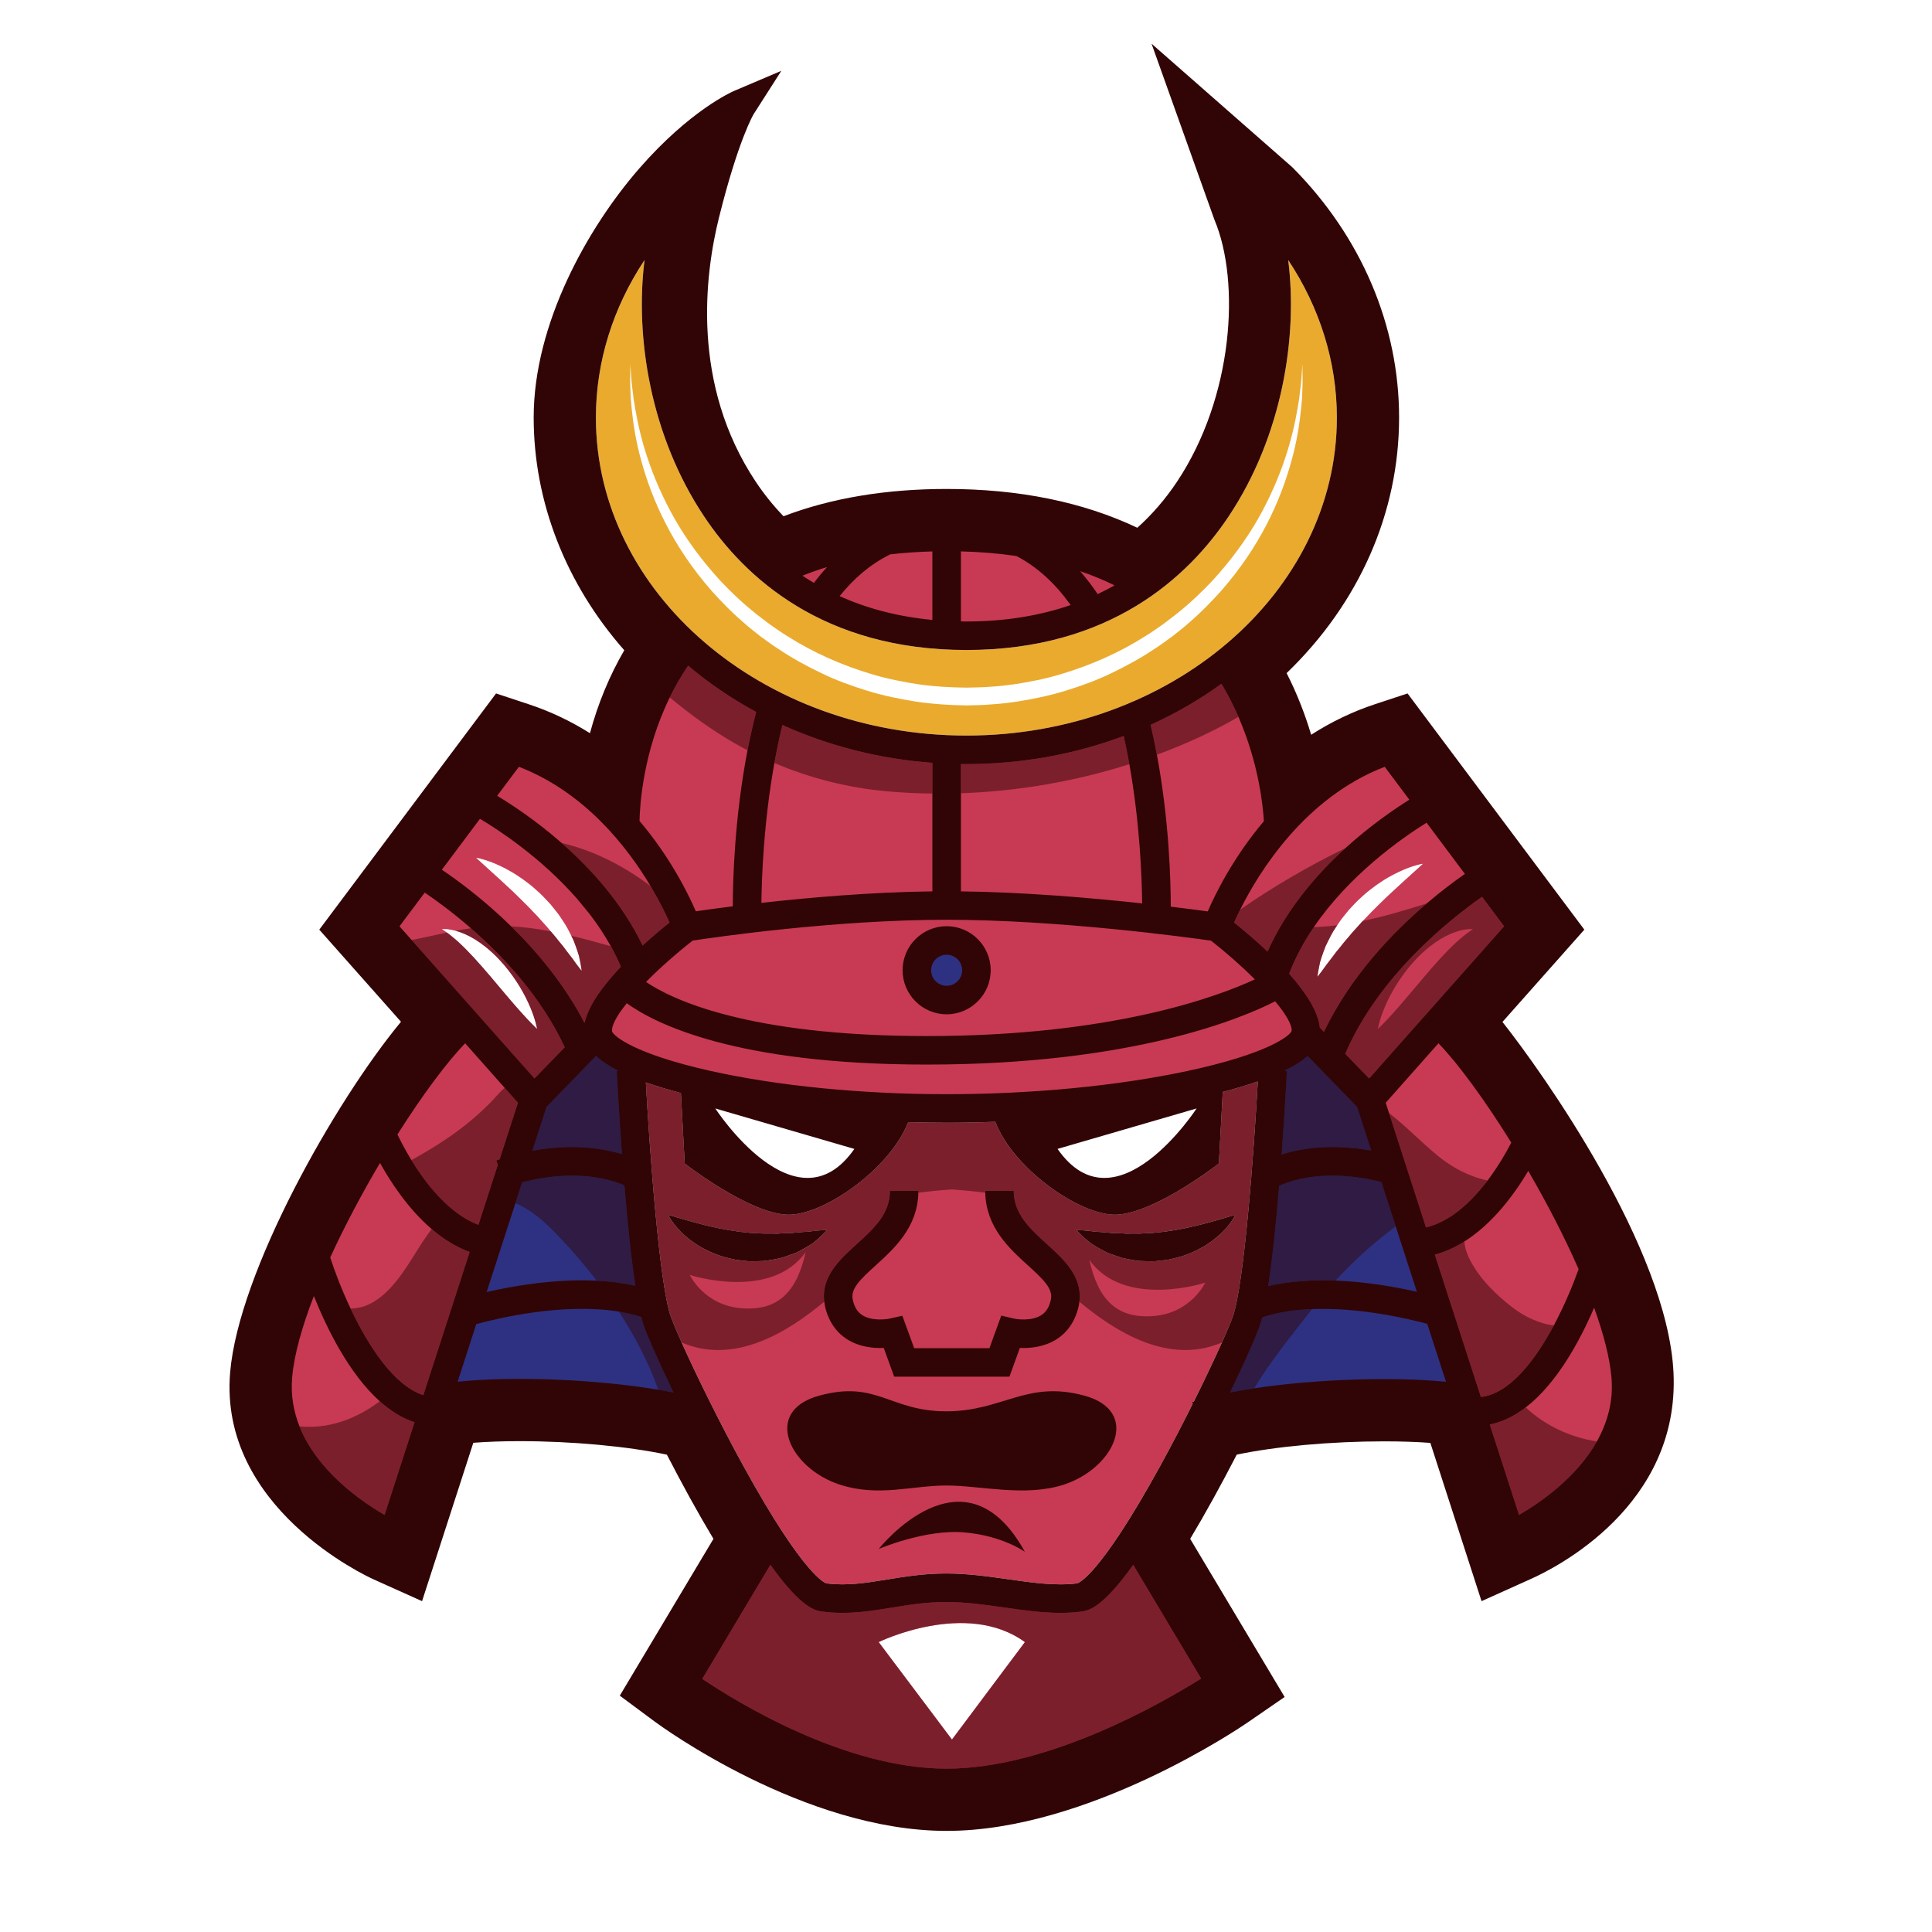 <svg xmlns="http://www.w3.org/2000/svg" xmlns:xlink="http://www.w3.org/1999/xlink" width="500" zoomAndPan="magnify" viewBox="0 0 375 375" height="500" preserveAspectRatio="xMidYMid meet" version="1.0"><rect x="-37.5" width="450" fill="#ffffff" y="-37.5" height="450" fill-opacity="1"/><rect x="-37.5" width="450" fill="#ffffff" y="-37.5" height="450" fill-opacity="1"/><rect x="-37.5" width="450" fill="#ffffff" y="-37.5" height="450" fill-opacity="1"/><path fill="#ffffff" d="M 329.449 266.258 C 328.293 241.516 305.223 208.746 297.617 198.578 L 313.48 180.695 L 274.914 129.164 L 265.391 132.309 C 262.555 133.246 259.766 134.414 257.066 135.805 C 256.523 134.379 255.938 132.977 255.316 131.598 C 268.801 117.488 276.188 99.66 276.188 81.039 C 276.188 61.977 268.395 43.613 254.254 29.336 C 254.254 29.336 265.168 43.109 254.059 29.141 C 242.953 15.168 217.926 0.023 217.926 0.023 L 231.336 44.129 L 231.484 44.508 C 235.941 55.176 234.578 75.961 224.602 90.941 C 223.156 93.113 221.543 95.121 219.793 96.941 C 209.297 92.52 197.188 90.281 183.742 90.281 C 172.637 90.281 162.461 91.805 153.438 94.809 C 152.41 93.582 151.441 92.289 150.543 90.941 C 138.93 73.504 141.477 53.664 144.031 43.395 C 147.363 29.977 150 24.98 150.238 24.547 L 160.516 8.477 C 160.516 8.477 148.293 10.359 141.012 14.281 C 133.73 18.207 130.98 17.727 120.566 29.688 C 110.117 41.684 98.957 61.473 98.957 81.035 C 98.957 97.383 104.84 113.5 115.59 126.766 C 114.145 129.555 112.879 132.469 111.801 135.484 C 109.293 134.234 106.719 133.172 104.098 132.309 L 94.574 129.16 L 56.008 180.691 L 71.789 198.484 C 59.055 215.082 41.746 246.258 40.062 265.957 C 37.531 295.5 69.191 310.125 70.543 310.734 L 84.734 317.121 L 95.297 284.469 C 97.059 284.391 98.934 284.352 100.848 284.352 C 109.672 284.352 119.207 285.148 126.363 286.453 C 127.531 288.688 128.695 290.848 129.832 292.91 C 130.941 294.93 132.035 296.859 133.098 298.68 L 114.18 330.348 L 124.312 337.863 C 125.527 338.766 154.488 359.996 183.742 359.996 C 212.715 359.996 243.488 339.035 244.785 338.145 L 255.539 330.734 L 236.395 298.68 C 237.453 296.863 238.547 294.934 239.66 292.91 C 240.801 290.844 241.961 288.68 243.125 286.457 C 250.223 285.172 259.758 284.395 268.66 284.395 C 270.582 284.395 272.453 284.43 274.203 284.504 L 284.758 317.121 L 298.992 310.715 C 304.312 308.348 330.797 295.074 329.449 266.258 Z M 329.449 266.258 " fill-opacity="1" fill-rule="nonzero"/><path fill="#c83a53" d="M 222.637 140.855 L 222.5 140.281 L 223.039 140.035 C 227.875 137.84 232.453 135.188 236.652 132.148 L 237.289 131.688 L 237.848 132.617 C 237.953 132.789 238.059 132.965 238.164 133.141 C 239.199 134.93 240.168 136.855 241.039 138.859 C 245.012 147.988 245.859 156.23 246.039 159.348 L 246.055 159.637 L 245.871 159.855 C 240.027 166.75 236.602 173.672 235.078 177.188 L 234.863 177.688 L 234.32 177.613 C 232.805 177.406 230.332 177.078 227.16 176.695 L 226.527 176.621 L 226.527 175.984 C 226.52 171.449 226.25 159.516 223.844 146.629 C 223.48 144.672 223.074 142.73 222.637 140.855 Z M 247.699 193.453 L 247.188 193.715 C 240 197.383 219.062 205.91 179.902 205.91 C 142.391 205.91 126.969 197.684 122.078 194.145 L 121.523 193.746 L 121.094 194.277 C 118.895 197.012 117.914 198.984 118.098 200.305 L 118.105 200.363 L 118.125 200.422 C 118.57 201.82 123.234 205.32 137.695 208.551 C 150.836 211.488 167.188 213.102 183.738 213.102 C 200.293 213.102 216.922 211.5 230.562 208.594 C 245.805 205.344 250.836 201.805 251.363 200.391 L 251.391 200.316 L 251.402 200.234 C 251.59 198.898 250.496 196.824 248.066 193.895 Z M 221.617 176.066 L 222.422 176.152 L 222.414 175.344 C 222.355 170.102 221.957 159.609 219.918 148.207 C 219.582 146.324 219.207 144.473 218.809 142.699 L 218.629 141.891 L 217.855 142.18 C 208.266 145.77 198.074 147.59 187.574 147.59 C 187.32 147.59 187.074 147.586 186.824 147.582 L 185.789 147.57 L 185.789 173.723 L 186.5 173.734 C 199.215 173.887 212.613 175.086 221.617 176.066 Z M 84.254 238.012 C 79.746 234.145 76.402 229.008 74.395 225.379 L 73.785 224.281 L 73.145 225.363 C 69.484 231.547 66.129 237.914 63.445 243.773 L 63.328 244.027 L 63.414 244.293 C 64.008 246.141 65.316 249.898 67.398 254.305 C 70.578 261.016 75.68 269.445 81.941 271.484 L 82.629 271.707 L 92.055 242.57 L 91.402 242.332 C 88.965 241.438 86.559 239.984 84.254 238.012 Z M 134.156 181.887 L 134.008 182.004 C 130.816 184.492 127.574 187.363 124.883 190.086 L 124.277 190.703 L 124.992 191.188 C 129.695 194.383 144.465 201.816 179.902 201.816 C 216.086 201.816 236.699 194.078 243.879 190.75 L 244.816 190.312 L 244.086 189.586 C 241.477 186.988 238.426 184.297 235.496 182.012 L 235.344 181.895 L 235.156 181.867 C 230.402 181.191 205.586 177.809 183.727 177.809 C 161.996 177.809 138.773 181.184 134.34 181.859 Z M 147.062 176.055 L 147.871 175.965 C 156.176 175.031 168.66 173.883 180.984 173.73 L 181.695 173.723 L 181.695 147.395 L 181.027 147.344 C 170.887 146.598 161.176 144.148 152.164 140.062 L 151.375 139.707 L 151.168 140.547 C 150.59 142.922 150.059 145.422 149.598 147.973 C 147.539 159.398 147.129 169.961 147.07 175.242 Z M 212.461 115.715 L 212.805 116.227 L 213.363 115.965 C 214.469 115.441 215.586 114.867 216.684 114.246 L 217.871 113.574 L 216.648 112.973 C 214.531 111.934 212.258 110.992 209.887 110.184 L 207.34 109.312 L 209.113 111.336 C 210.277 112.672 211.406 114.145 212.461 115.715 Z M 162.406 115.262 L 161.824 115.988 L 162.676 116.367 C 168.211 118.852 174.344 120.426 180.906 121.039 L 181.695 121.113 L 181.695 106.293 L 180.953 106.312 C 178.039 106.391 175.215 106.59 172.562 106.906 L 171.57 107.078 L 171.707 107.355 C 168.289 109.168 165.164 111.824 162.406 115.262 Z M 187.57 121.352 C 194.938 121.352 201.824 120.262 208.047 118.121 L 208.961 117.809 L 208.398 117.02 C 205.289 112.66 201.66 109.383 197.613 107.281 L 197.508 107.227 L 197.387 107.211 C 193.973 106.707 190.32 106.406 186.531 106.305 L 185.793 106.285 L 185.793 121.324 L 186.887 121.34 C 187.113 121.348 187.34 121.352 187.57 121.352 Z M 157.613 113.758 L 158.168 114.082 L 158.555 113.57 C 159.383 112.48 160.227 111.465 161.066 110.559 L 162.848 108.625 L 160.332 109.379 C 158.77 109.848 157.188 110.398 155.488 111.07 L 154.207 111.578 L 155.355 112.34 C 156.09 112.828 156.852 113.305 157.613 113.758 Z M 74.188 271.445 C 68.328 266.184 64.105 257.582 61.59 251.293 L 60.914 249.594 L 60.25 251.301 C 57.789 257.664 56.355 263.055 55.988 267.32 C 55.703 270.645 56.203 273.938 57.465 277.117 C 60.977 285.953 69.512 291.902 74.285 294.664 L 75.055 295.109 L 81.371 275.594 L 80.688 275.371 C 78.473 274.652 76.285 273.328 74.188 271.445 Z M 89.77 202.004 C 86.191 205.691 81.367 212.184 76.535 219.816 L 76.324 220.152 L 76.496 220.512 C 77.051 221.672 77.977 223.484 79.242 225.547 C 82.078 230.184 86.703 236.176 92.605 238.418 L 93.312 238.688 L 97.398 226.055 L 97.254 225.684 L 97.551 225.578 L 101.34 213.879 L 90.312 201.445 Z M 134.402 177.168 L 134.621 177.676 L 135.168 177.594 C 136.703 177.371 139.188 177.02 142.324 176.625 L 142.953 176.547 L 142.957 175.914 C 142.965 170.098 143.348 158.445 145.801 145.766 C 146.293 143.23 146.852 140.742 147.465 138.371 L 147.605 137.824 L 147.109 137.555 C 142.41 135.016 138.008 132.02 134.035 128.656 L 133.422 128.141 L 132.973 128.801 C 131.633 130.773 130.414 132.879 129.352 135.059 C 124.094 145.816 123.473 156.355 123.41 159.328 L 123.406 159.602 L 123.582 159.812 C 129.434 166.707 132.875 173.645 134.402 177.168 Z M 313.5 267.32 C 313.18 263.578 312.035 258.957 310.094 253.586 L 309.477 251.871 L 308.758 253.543 C 306.105 259.703 301.688 268.008 295.707 272.605 C 293.539 274.27 291.293 275.344 289.031 275.789 L 288.234 275.945 L 294.434 295.109 L 295.207 294.664 C 299.188 292.359 306.484 287.406 310.582 280.129 C 312.895 276.016 313.875 271.707 313.5 267.32 Z M 108.555 164.176 C 115.535 170.297 120.758 176.91 124.078 183.832 L 124.496 184.707 L 125.211 184.055 C 126.836 182.574 128.586 181.086 130.41 179.625 L 130.84 179.281 L 130.617 178.773 C 129.91 177.176 128.691 174.641 126.902 171.637 C 122.152 163.66 113.801 153.109 100.977 148.164 L 100.469 147.969 L 95.453 154.672 L 96.133 155.082 C 99.125 156.883 103.707 159.922 108.555 164.176 Z M 121.035 188.129 C 117.094 192.297 114.785 195.859 114.164 198.711 L 113.738 200.668 L 112.82 198.891 C 109.484 192.461 104.738 186.215 98.723 180.316 C 93.242 174.961 88 171.18 85.367 169.41 L 84.738 168.984 L 92.977 157.977 L 93.531 158.309 C 97.656 160.77 105.598 166.062 112.453 173.859 C 113.461 175.004 114.395 176.148 115.246 177.27 C 116.727 179.23 118.051 181.262 119.191 183.312 C 119.934 184.652 120.602 186.02 121.176 187.359 L 121.355 187.789 Z M 112.898 188.422 C 112.898 188.422 112.848 187.934 112.688 187.078 C 112.602 186.652 112.508 186.133 112.371 185.535 C 112.215 184.953 111.977 184.32 111.73 183.613 C 111.602 183.262 111.465 182.895 111.32 182.52 C 111.176 182.23 111.031 181.93 110.883 181.629 C 110.844 181.555 110.809 181.484 110.773 181.402 C 110.391 180.633 109.988 179.828 109.465 179.059 C 108.961 178.266 108.434 177.453 107.801 176.703 C 107.496 176.312 107.195 175.926 106.871 175.543 L 105.855 174.457 C 105.18 173.723 104.445 173.051 103.711 172.41 C 103.352 172.082 102.969 171.777 102.586 171.488 C 102.207 171.203 101.832 170.914 101.457 170.641 C 100.688 170.121 99.953 169.609 99.211 169.195 C 98.469 168.77 97.762 168.387 97.086 168.078 C 95.754 167.438 94.574 167.039 93.738 166.805 C 92.902 166.559 92.406 166.492 92.406 166.492 C 92.406 166.492 93.84 167.797 95.984 169.746 C 96.52 170.215 97.078 170.742 97.668 171.289 C 98.273 171.82 98.871 172.426 99.52 173.004 C 100.133 173.629 100.801 174.227 101.434 174.883 C 102.07 175.527 102.746 176.156 103.359 176.848 L 104.324 177.84 C 104.617 178.188 104.926 178.516 105.23 178.855 C 105.523 179.199 105.848 179.516 106.129 179.855 C 106.391 180.172 106.648 180.477 106.906 180.777 C 106.93 180.805 106.957 180.836 106.98 180.863 C 107.562 181.504 108.074 182.176 108.57 182.793 C 108.828 183.102 109.074 183.406 109.32 183.699 C 109.543 184.004 109.766 184.297 109.973 184.578 C 110.406 185.148 110.809 185.66 111.164 186.121 C 111.488 186.602 111.805 187.012 112.055 187.352 C 112.559 188.035 112.898 188.422 112.898 188.422 Z M 110.262 202.973 L 110.473 203.426 L 103.711 210.391 L 103.172 209.77 L 76.617 179.836 L 82.27 172.281 L 82.84 172.664 C 84.926 174.066 88.18 176.414 91.867 179.625 C 97.668 184.664 105.562 192.816 110.262 202.973 Z M 104.242 199.703 C 104.242 199.703 104.172 199.258 103.969 198.512 C 103.77 197.762 103.43 196.711 102.918 195.492 C 102.406 194.285 101.723 192.91 100.875 191.504 C 100.449 190.805 99.988 190.094 99.477 189.395 C 98.98 188.691 98.426 188.008 97.863 187.32 C 97.281 186.66 96.691 185.996 96.059 185.391 C 95.746 185.09 95.43 184.789 95.098 184.508 C 94.781 184.227 94.457 183.945 94.121 183.695 C 93.465 183.168 92.789 182.707 92.125 182.297 C 91.465 181.895 90.809 181.555 90.184 181.281 C 89.562 181.016 88.98 180.805 88.445 180.668 C 88.441 180.668 88.434 180.664 88.426 180.664 C 87.898 180.512 87.402 180.438 87.016 180.383 C 86.625 180.309 86.316 180.352 86.105 180.332 C 85.898 180.332 85.781 180.332 85.781 180.332 C 85.781 180.332 85.875 180.395 86.051 180.52 C 86.207 180.633 86.469 180.793 86.754 181.008 C 86.762 181.016 86.777 181.023 86.785 181.031 C 87.086 181.254 87.434 181.52 87.828 181.852 C 88.027 182 88.238 182.176 88.445 182.367 C 88.656 182.555 88.887 182.742 89.109 182.961 C 90.016 183.793 91.012 184.816 92.047 185.941 C 93.082 187.07 94.164 188.301 95.23 189.562 C 97.359 192.082 99.5 194.664 101.219 196.566 C 102.078 197.523 102.824 198.309 103.371 198.855 C 103.906 199.402 104.242 199.703 104.242 199.703 Z M 238.875 178.773 L 238.652 179.281 L 239.086 179.625 C 240.672 180.898 243.082 182.898 245.531 185.215 L 246.27 185.91 L 246.684 184.984 C 249.801 178.012 254.828 171.34 261.633 165.148 C 266.34 160.871 270.918 157.719 273.934 155.828 L 274.598 155.414 L 269.023 147.965 L 268.516 148.164 C 252.949 154.168 244.012 168.332 240.066 176.242 C 239.629 177.129 239.227 177.98 238.875 178.773 Z M 257.621 200.59 L 257.176 201.52 L 255.492 199.777 L 255.461 199.531 C 255.188 196.867 253.25 193.484 249.688 189.473 L 249.398 189.152 L 249.551 188.738 C 250.73 185.652 252.375 182.562 254.418 179.555 C 261.281 169.461 271.207 162.391 276.516 159.07 L 277.074 158.727 L 285.355 169.793 L 284.742 170.215 C 282.273 171.938 279.805 173.852 277.395 175.91 C 271.25 181.145 262.836 189.676 257.621 200.59 Z M 270.941 172.441 C 271.531 171.895 272.094 171.367 272.625 170.898 C 274.773 168.949 276.203 167.652 276.203 167.652 C 276.203 167.652 275.699 167.719 274.871 167.957 C 274.039 168.191 272.855 168.598 271.523 169.238 C 270.848 169.547 270.137 169.922 269.402 170.344 C 268.66 170.762 267.926 171.273 267.156 171.793 C 266.781 172.066 266.406 172.355 266.023 172.648 C 265.641 172.938 265.262 173.234 264.902 173.562 C 264.168 174.211 263.434 174.875 262.754 175.609 L 261.738 176.703 C 261.418 177.078 261.113 177.473 260.812 177.855 C 260.344 178.41 259.941 179 259.559 179.59 C 259.422 179.797 259.277 180 259.148 180.207 C 258.621 180.98 258.219 181.793 257.836 182.555 C 257.652 182.938 257.469 183.312 257.289 183.68 C 257.148 184.055 257.012 184.414 256.879 184.766 C 256.637 185.473 256.398 186.113 256.238 186.695 C 256.102 187.285 256.008 187.805 255.922 188.234 C 255.766 189.086 255.715 189.574 255.715 189.574 C 255.715 189.574 256.051 189.195 256.555 188.504 C 256.809 188.164 257.117 187.754 257.449 187.27 C 257.801 186.812 258.203 186.293 258.637 185.73 C 258.848 185.449 259.062 185.156 259.293 184.852 C 259.531 184.559 259.781 184.262 260.035 183.945 C 260.539 183.324 261.043 182.656 261.633 182.016 C 261.914 181.691 262.195 181.355 262.473 181.008 C 262.762 180.668 263.086 180.352 263.383 180.008 C 263.684 179.676 263.992 179.336 264.289 178.992 L 264.52 178.754 L 265.254 178 C 265.867 177.316 266.535 176.688 267.176 176.031 C 267.809 175.379 268.48 174.789 269.09 174.16 C 269.738 173.586 270.336 172.973 270.941 172.441 Z M 287.824 173.082 L 287.254 173.484 C 281.406 177.578 267.094 188.77 260.453 204.262 L 260.262 204.703 L 265.777 210.383 L 292.875 179.836 Z M 302.219 257.621 C 304.004 254.285 305.734 250.367 307.09 246.59 L 307.188 246.32 L 307.07 246.059 C 304.438 240.055 301.043 233.434 297.258 226.914 L 296.641 225.852 L 296.016 226.906 C 293.512 231.129 289.367 236.895 283.852 240.367 C 282.051 241.504 280.188 242.332 278.316 242.832 L 277.582 243.027 L 286.941 271.945 L 287.527 271.879 C 293.754 271.16 298.953 263.73 302.219 257.621 Z M 289.301 229.578 C 291.402 226.801 293.008 223.988 293.98 222.125 L 294.168 221.762 L 293.953 221.41 C 288.766 213.051 283.578 205.977 279.719 202.004 L 279.18 201.445 L 268.152 213.879 L 276.312 239.105 L 276.961 238.945 C 281.23 237.914 285.383 234.762 289.301 229.578 Z M 220.012 302.418 L 234.113 326.035 L 233.523 326.41 C 226.965 330.539 204.004 344.012 183.742 344.012 C 163.562 344.012 142.027 330.586 135.914 326.465 L 135.348 326.09 L 149.48 302.418 L 150.121 303.32 C 156.062 311.641 158.602 311.961 159.82 312.109 C 161.059 312.27 162.273 312.34 163.555 312.34 C 166.797 312.34 169.812 311.852 173 311.324 C 176.312 310.785 179.742 310.23 183.652 310.23 C 187.508 310.23 191.348 310.777 195.055 311.305 C 198.785 311.836 202.297 312.34 205.812 312.34 C 207.18 312.34 208.441 312.262 209.672 312.109 C 210.887 311.961 213.43 311.641 219.367 303.312 Z M 198.93 318.727 C 187.508 310.426 170.555 318.727 170.555 318.727 L 184.773 337.641 Z M 237.34 211.945 C 239.953 211.266 242.207 210.59 244.137 209.922 C 243.438 222.469 241.531 249.469 239.234 255.703 C 238.832 256.789 238.117 258.473 237.18 260.57 C 235.793 263.68 233.891 267.695 231.723 272.039 C 231.617 272.074 231.5 272.109 231.395 272.141 L 231.508 272.484 C 229.559 276.387 227.398 280.539 225.207 284.527 C 213.285 306.223 209.223 307.301 209.074 307.328 C 204.926 307.848 200.461 307.215 195.738 306.539 C 191.867 305.984 187.855 305.414 183.652 305.414 C 179.352 305.414 175.73 306.004 172.23 306.574 C 168.07 307.25 164.477 307.832 160.43 307.336 C 160.266 307.301 156.203 306.223 144.281 284.527 C 139.559 275.934 134.992 266.566 132.309 260.578 C 131.371 258.48 130.668 256.789 130.258 255.703 C 127.969 249.496 126.066 222.715 125.359 210.094 C 127.375 210.812 129.645 211.504 132.164 212.16 L 132.906 225.848 C 132.906 225.848 145.238 235.449 152.758 235.766 C 159.59 236.055 172.664 227.078 176.285 217.812 C 178.762 217.883 181.246 217.918 183.742 217.918 C 186.875 217.918 190.031 217.863 193.176 217.746 C 196.762 227.035 209.887 236.055 216.734 235.766 C 224.25 235.449 236.582 225.848 236.582 225.848 Z M 160.562 238.746 C 160.562 238.746 159.977 238.754 159.035 238.82 C 158.566 238.855 158.012 238.922 157.395 239 C 157.234 239.02 157.074 239.043 156.918 239.062 C 156.75 239.086 156.578 239.086 156.398 239.094 C 156.055 239.113 155.695 239.145 155.312 239.164 C 154.945 239.203 154.562 239.238 154.16 239.273 C 153.777 239.332 153.367 239.344 152.941 239.344 C 152.527 239.344 152.109 239.383 151.676 239.395 C 151.242 239.402 150.82 239.488 150.371 239.445 C 149.488 239.395 148.594 239.477 147.68 239.41 C 146.773 239.316 145.852 239.383 144.938 239.215 C 144.484 239.172 144.023 239.129 143.562 239.086 C 143.109 239.016 142.656 238.941 142.199 238.879 C 141.293 238.777 140.414 238.547 139.535 238.41 C 139.098 238.344 138.688 238.199 138.254 238.121 C 137.836 238.027 137.414 237.949 137.016 237.84 C 136.211 237.633 135.426 237.453 134.715 237.234 C 133.98 237.062 133.324 236.84 132.711 236.68 C 132.098 236.5 131.566 236.344 131.137 236.207 C 130.219 235.934 129.695 235.773 129.695 235.773 C 129.695 235.773 129.746 235.91 129.875 236.133 C 130.004 236.363 130.191 236.703 130.473 237.098 C 130.746 237.504 131.113 237.957 131.559 238.469 C 132.02 238.949 132.547 239.52 133.188 240.035 C 133.504 240.301 133.836 240.59 134.195 240.852 C 134.562 241.117 134.949 241.367 135.348 241.633 C 135.734 241.922 136.184 242.125 136.621 242.367 C 137.066 242.605 137.52 242.859 138.012 243.059 C 138.492 243.262 138.988 243.449 139.5 243.645 C 140.004 243.852 140.539 243.98 141.078 244.117 C 141.617 244.25 142.156 244.406 142.711 244.508 C 143.273 244.578 143.836 244.652 144.398 244.723 C 145.527 244.875 146.664 244.809 147.781 244.781 C 148.336 244.789 148.883 244.688 149.422 244.594 C 149.961 244.508 150.488 244.422 151.008 244.312 C 151.523 244.227 152.023 244.062 152.496 243.895 C 152.98 243.73 153.445 243.578 153.895 243.406 C 154.801 243.109 155.578 242.605 156.305 242.219 C 157.02 241.785 157.68 241.449 158.191 240.98 C 158.711 240.555 159.156 240.164 159.504 239.836 C 160.199 239.172 160.562 238.746 160.562 238.746 Z M 238.355 236.207 C 237.914 236.336 237.383 236.496 236.77 236.676 C 236.16 236.84 235.504 237.055 234.77 237.234 C 234.059 237.453 233.273 237.625 232.465 237.832 C 232.07 237.949 231.645 238.027 231.227 238.121 C 230.797 238.191 230.387 238.336 229.945 238.41 C 229.066 238.547 228.188 238.77 227.281 238.871 C 226.828 238.941 226.375 239.016 225.922 239.086 C 225.469 239.129 225.008 239.164 224.547 239.207 C 223.633 239.375 222.711 239.309 221.801 239.41 C 220.895 239.477 219.996 239.395 219.109 239.438 C 218.664 239.48 218.238 239.402 217.805 239.395 C 217.375 239.375 216.957 239.344 216.539 239.34 C 216.121 239.344 215.711 239.332 215.324 239.273 C 214.926 239.238 214.539 239.203 214.172 239.164 C 213.789 239.137 213.43 239.113 213.082 239.094 C 212.91 239.078 212.73 239.078 212.566 239.066 C 212.406 239.043 212.25 239.02 212.09 239 C 211.473 238.914 210.918 238.855 210.449 238.82 C 209.504 238.746 208.922 238.746 208.922 238.746 C 208.922 238.746 209.281 239.164 209.98 239.828 C 210.332 240.16 210.773 240.547 211.289 240.98 C 211.801 241.441 212.465 241.777 213.176 242.211 C 213.906 242.605 214.684 243.109 215.59 243.398 C 216.035 243.57 216.504 243.723 216.984 243.887 C 217.469 244.055 217.957 244.227 218.477 244.312 C 218.996 244.422 219.527 244.5 220.059 244.594 C 220.602 244.688 221.148 244.789 221.707 244.773 C 222.816 244.809 223.961 244.875 225.086 244.715 C 225.648 244.645 226.207 244.57 226.77 244.5 C 227.324 244.406 227.863 244.242 228.406 244.117 C 228.945 243.98 229.477 243.852 229.98 243.637 C 230.492 243.449 230.996 243.262 231.48 243.055 C 231.961 242.859 232.414 242.605 232.863 242.367 C 233.301 242.125 233.746 241.922 234.137 241.633 C 234.531 241.367 234.922 241.117 235.289 240.852 C 235.648 240.59 235.98 240.305 236.297 240.035 C 236.938 239.52 237.461 238.949 237.922 238.469 C 238.371 237.957 238.738 237.504 239.012 237.098 C 239.289 236.703 239.477 236.359 239.609 236.133 C 239.738 235.902 239.789 235.773 239.789 235.773 C 239.789 235.773 239.27 235.934 238.355 236.207 Z M 238.355 236.207 " fill-opacity="1" fill-rule="nonzero"/><path fill="#eaaa2e" d="M 250.039 50.465 C 251.922 65.277 248.938 84.535 238.504 100.203 C 230.617 112.047 215.379 126.164 187.574 126.164 C 159.766 126.164 144.527 112.047 136.641 100.203 C 126.207 84.535 123.223 65.277 125.109 50.465 C 118.961 59.723 115.664 70.262 115.664 81.039 C 115.664 115.078 147.922 142.773 187.574 142.773 C 227.227 142.773 259.484 115.078 259.484 81.039 C 259.484 70.262 256.184 59.723 250.039 50.465 Z M 252.711 77.492 C 252.652 78.113 252.59 78.773 252.523 79.469 C 252.234 82.254 251.742 85.645 250.68 89.422 C 249.648 93.203 248.129 97.395 245.902 101.711 C 243.688 106.023 240.742 110.438 237.066 114.637 C 235.199 116.711 233.211 118.789 230.98 120.699 C 229.902 121.699 228.707 122.586 227.539 123.523 C 226.316 124.391 225.117 125.32 223.82 126.125 C 221.277 127.824 218.539 129.312 215.703 130.668 C 212.871 132.051 209.863 133.133 206.793 134.082 C 203.719 135.031 200.535 135.68 197.324 136.191 L 194.902 136.504 C 194.098 136.613 193.262 136.645 192.441 136.719 C 190.746 136.883 189.262 136.867 187.574 136.926 C 184.309 136.871 181.043 136.668 177.824 136.188 C 174.613 135.676 171.43 135.027 168.355 134.078 C 165.285 133.133 162.277 132.043 159.449 130.664 C 156.609 129.309 153.871 127.82 151.332 126.121 C 150.031 125.32 148.832 124.387 147.609 123.523 C 146.441 122.586 145.25 121.695 144.172 120.695 C 141.941 118.785 139.949 116.707 138.086 114.637 C 134.406 110.434 131.465 106.02 129.25 101.707 C 127.02 97.395 125.5 93.203 124.469 89.422 C 123.406 85.645 122.918 82.254 122.625 79.469 C 122.559 78.773 122.496 78.113 122.438 77.492 C 122.395 76.871 122.387 76.281 122.363 75.738 C 122.32 74.652 122.289 73.73 122.32 72.984 C 122.34 71.492 122.352 70.695 122.352 70.695 C 122.352 70.695 122.406 71.492 122.504 72.98 C 122.535 73.727 122.641 74.645 122.773 75.711 C 122.84 76.246 122.898 76.824 122.984 77.434 C 123.086 78.043 123.191 78.691 123.301 79.375 C 123.773 82.105 124.496 85.398 125.727 89.039 C 126.949 92.68 128.66 96.672 130.984 100.762 C 133.32 104.844 136.348 108.969 139.988 112.906 C 141.844 114.84 143.816 116.773 146.008 118.535 C 147.07 119.453 148.238 120.27 149.367 121.148 C 150.555 121.953 151.711 122.824 152.969 123.562 C 157.895 126.691 163.449 129.148 169.301 130.883 C 172.227 131.766 175.254 132.359 178.309 132.828 C 181.367 133.266 184.469 133.438 187.57 133.469 C 189.062 133.414 190.77 133.441 192.242 133.293 C 193.008 133.227 193.762 133.207 194.531 133.105 L 196.836 132.824 C 199.887 132.359 202.914 131.762 205.84 130.879 C 211.691 129.137 217.246 126.688 222.172 123.562 C 223.43 122.82 224.586 121.949 225.773 121.148 C 226.902 120.266 228.066 119.449 229.133 118.531 C 231.324 116.77 233.297 114.84 235.152 112.902 C 238.793 108.965 241.816 104.84 244.156 100.762 C 246.48 96.672 248.188 92.68 249.41 89.039 C 250.645 85.398 251.367 82.105 251.84 79.375 C 251.953 78.691 252.059 78.043 252.156 77.434 C 252.246 76.824 252.301 76.246 252.371 75.711 C 252.504 74.641 252.609 73.727 252.641 72.98 C 252.738 71.492 252.793 70.695 252.793 70.695 C 252.793 70.695 252.805 71.492 252.828 72.988 C 252.859 73.738 252.828 74.656 252.781 75.742 C 252.758 76.285 252.754 76.871 252.711 77.492 Z M 252.711 77.492 " fill-opacity="1" fill-rule="nonzero"/><path fill="#2e3182" d="M 111.043 223.359 C 114.414 223.359 117.598 223.812 120.512 224.707 L 121.52 225.016 L 121.441 223.965 C 120.926 217 120.59 211.043 120.457 208.543 L 122.75 208.43 L 120.355 207.203 C 118.613 206.312 117.211 205.379 116.184 204.426 L 115.668 203.949 L 105.449 214.48 L 102.273 224.293 L 103.461 224.074 C 106.031 223.598 108.582 223.359 111.043 223.359 Z M 111.043 223.359 " fill-opacity="1" fill-rule="nonzero"/><path fill="#2e3182" d="M 258.633 223.355 C 261.027 223.355 263.512 223.586 266.02 224.035 L 267.203 224.246 L 264.043 214.477 L 253.855 203.98 L 253.34 204.434 C 252.281 205.367 250.809 206.293 248.965 207.184 L 249.098 207.824 L 249.07 207.824 C 249.008 209.098 248.648 215.863 248.047 224.023 L 247.969 225.082 L 248.98 224.766 C 251.941 223.832 255.191 223.355 258.633 223.355 Z M 258.633 223.355 " fill-opacity="1" fill-rule="nonzero"/><path fill="#2e3182" d="M 112.902 249.234 C 113.883 249.234 114.855 249.258 115.793 249.305 C 118.441 249.441 120.922 249.77 123.164 250.277 L 124.195 250.512 L 124.035 249.469 C 123.301 244.652 122.586 238.109 121.914 230.012 L 121.879 229.578 L 121.477 229.41 C 118.414 228.125 114.922 227.473 111.086 227.473 C 107.078 227.473 103.48 228.188 101.168 228.789 L 100.785 228.891 L 93.383 251.773 L 94.621 251.488 C 99.062 250.461 105.844 249.234 112.902 249.234 Z M 112.902 249.234 " fill-opacity="1" fill-rule="nonzero"/><path fill="#2e3182" d="M 256.785 249.23 C 257.598 249.23 258.41 249.25 259.215 249.277 C 265.371 249.516 271.117 250.586 274.855 251.441 L 276.094 251.723 L 268.688 228.832 L 268.301 228.734 C 266.035 228.156 262.512 227.469 258.594 227.469 C 254.676 227.469 251.113 228.148 248.004 229.496 L 247.605 229.664 L 247.57 230.094 C 246.898 238.18 246.184 244.715 245.449 249.516 L 245.289 250.57 L 246.324 250.328 C 249.434 249.602 252.953 249.23 256.785 249.23 Z M 256.785 249.23 " fill-opacity="1" fill-rule="nonzero"/><path fill="#2e3182" d="M 277.594 256.359 L 277.215 256.258 C 273.941 255.379 265.391 253.332 256.68 253.332 C 256 253.332 255.32 253.344 254.645 253.371 C 250.922 253.516 247.602 254.066 244.773 255.016 L 244.398 255.141 L 244.301 255.52 C 244.113 256.258 243.93 256.879 243.746 257.367 C 242.859 259.773 240.699 264.602 238.109 269.969 L 237.484 271.266 L 238.898 270.988 C 240.332 270.703 241.898 270.434 243.547 270.184 C 251.023 269.055 260.156 268.402 268.598 268.402 C 273 268.402 277.148 268.582 280.598 268.918 L 281.691 269.023 Z M 277.594 256.359 " fill-opacity="1" fill-rule="nonzero"/><path fill="#2e3182" d="M 125.742 257.367 C 125.551 256.852 125.359 256.207 125.172 255.449 L 125.074 255.066 L 124.695 254.941 C 123.32 254.492 121.816 254.133 120.227 253.875 C 118.016 253.508 115.574 253.324 112.977 253.324 C 104.152 253.324 95.547 255.414 92.258 256.312 L 91.883 256.414 L 87.805 269.016 L 88.902 268.902 C 92.441 268.543 96.492 268.363 100.934 268.363 C 109.965 268.363 119.699 269.125 127.652 270.457 C 128.66 270.625 129.645 270.805 130.598 270.992 L 132.012 271.273 L 131.383 269.973 C 128.793 264.609 126.633 259.781 125.742 257.367 Z M 125.742 257.367 " fill-opacity="1" fill-rule="nonzero"/><path fill="#2e3182" d="M 183.742 184.59 C 181.684 184.59 180.008 186.266 180.008 188.324 C 180.008 190.383 181.684 192.059 183.742 192.059 C 185.801 192.059 187.477 190.383 187.477 188.324 C 187.477 187.328 187.086 186.391 186.383 185.688 C 185.676 184.98 184.738 184.59 183.742 184.59 Z M 183.742 184.59 " fill-opacity="1" fill-rule="nonzero"/><path fill="#310505" d="M 111.91 174.336 C 112.859 175.414 113.785 176.535 114.672 177.707 C 113.711 176.621 112.801 175.492 111.91 174.336 Z M 124.727 183.52 C 126.66 181.762 128.504 180.227 129.957 179.062 C 129.254 177.469 128.043 174.957 126.285 172.004 C 121.137 168.086 115.191 165.047 109.031 163.633 C 114.754 168.652 120.801 175.34 124.727 183.52 Z M 120.512 187.637 C 119.93 186.27 119.273 184.941 118.559 183.656 C 116.035 182.949 113.473 182.242 110.887 181.629 C 111.031 181.93 111.18 182.234 111.32 182.523 C 111.469 182.898 111.605 183.262 111.73 183.613 C 111.98 184.32 112.211 184.957 112.371 185.539 C 112.512 186.133 112.605 186.656 112.688 187.078 C 112.848 187.934 112.895 188.422 112.895 188.422 C 112.895 188.422 112.562 188.035 112.055 187.352 C 111.801 187.008 111.492 186.598 111.168 186.117 C 110.812 185.66 110.41 185.145 109.973 184.578 C 109.766 184.297 109.547 184.004 109.32 183.699 C 109.082 183.406 108.832 183.105 108.574 182.793 C 108.074 182.172 107.566 181.508 106.984 180.863 C 106.957 180.832 106.934 180.805 106.91 180.777 C 104.359 180.289 101.793 179.934 99.227 179.805 C 104.301 184.773 109.586 191.09 113.461 198.562 C 114.203 195.137 117.133 191.207 120.512 187.637 Z M 103.863 209.195 L 109.609 203.277 C 105.102 193.531 97.652 185.609 91.398 180.168 C 90.406 180.309 89.426 180.48 88.445 180.668 C 88.98 180.805 89.562 181.012 90.18 181.281 C 90.809 181.555 91.465 181.895 92.125 182.297 C 92.789 182.703 93.465 183.164 94.121 183.691 C 94.457 183.945 94.781 184.223 95.102 184.508 C 95.43 184.789 95.746 185.086 96.059 185.395 C 96.691 186 97.281 186.66 97.863 187.324 C 98.426 188.004 98.98 188.688 99.477 189.395 C 99.988 190.094 100.445 190.805 100.875 191.508 C 101.727 192.91 102.406 194.285 102.918 195.496 C 103.43 196.707 103.766 197.758 103.969 198.512 C 104.172 199.258 104.242 199.707 104.242 199.707 C 104.242 199.707 103.906 199.402 103.371 198.852 C 102.828 198.309 102.078 197.523 101.219 196.566 C 99.496 194.664 97.363 192.082 95.23 189.562 C 94.164 188.305 93.086 187.07 92.051 185.941 C 91.012 184.816 90.016 183.797 89.105 182.965 C 88.887 182.742 88.656 182.559 88.445 182.371 C 88.234 182.18 88.027 182.008 87.828 181.852 C 87.434 181.52 87.09 181.25 86.785 181.031 C 86.773 181.02 86.766 181.016 86.754 181.008 C 84.469 181.484 82.191 182.012 79.906 182.461 L 103.711 209.297 C 103.762 209.266 103.812 209.227 103.863 209.195 Z M 261.148 164.617 C 254.574 167.785 246.984 172.16 240.711 176.566 C 240.227 177.539 239.832 178.387 239.531 179.066 C 241.301 180.477 243.648 182.441 246.023 184.691 C 249.684 176.512 255.492 169.762 261.148 164.617 Z M 259.289 184.852 C 259.062 185.156 258.848 185.449 258.637 185.73 C 258.199 186.297 257.801 186.812 257.445 187.273 C 257.121 187.75 256.809 188.16 256.559 188.504 C 256.047 189.191 255.715 189.578 255.715 189.578 C 255.715 189.578 255.766 189.086 255.926 188.234 C 256.008 187.809 256.102 187.285 256.242 186.695 C 256.398 186.109 256.633 185.473 256.879 184.766 C 257.008 184.418 257.145 184.051 257.293 183.676 C 257.469 183.316 257.648 182.941 257.836 182.559 C 258.215 181.789 258.625 180.98 259.148 180.207 C 259.281 180.004 259.418 179.797 259.555 179.59 C 258.043 179.781 256.531 179.906 255.016 179.957 C 253.117 182.746 251.465 185.766 250.227 188.996 C 253.344 192.508 255.852 196.254 256.18 199.457 L 256.973 200.277 C 262.098 189.547 270.242 181.059 276.922 175.359 C 272.887 176.637 268.73 177.879 264.52 178.754 L 264.293 178.988 C 263.996 179.34 263.684 179.672 263.383 180.008 C 263.086 180.352 262.758 180.668 262.477 181.008 C 262.195 181.352 261.918 181.691 261.629 182.016 C 261.043 182.656 260.535 183.324 260.039 183.949 C 259.781 184.258 259.531 184.559 259.289 184.852 Z M 287.664 174.074 L 291.945 179.797 L 265.754 209.324 L 261.113 204.543 C 267.602 189.414 281.371 178.48 287.664 174.074 Z M 275.633 185.398 C 275 186 274.41 186.66 273.824 187.324 C 273.266 188.004 272.711 188.688 272.211 189.398 C 271.703 190.094 271.242 190.809 270.816 191.512 C 269.965 192.914 269.281 194.285 268.773 195.5 C 268.262 196.711 267.922 197.762 267.723 198.512 C 267.516 199.262 267.449 199.711 267.449 199.711 C 267.449 199.711 267.781 199.402 268.32 198.855 C 268.863 198.309 269.613 197.523 270.469 196.57 C 272.191 194.664 274.328 192.082 276.461 189.566 C 277.527 188.309 278.602 187.07 279.641 185.945 C 280.676 184.816 281.676 183.801 282.582 182.965 C 282.805 182.746 283.031 182.562 283.242 182.375 C 283.453 182.18 283.66 182.008 283.859 181.852 C 284.254 181.523 284.602 181.25 284.902 181.031 C 285.203 180.805 285.473 180.641 285.641 180.523 C 285.812 180.398 285.902 180.336 285.902 180.336 C 285.902 180.336 285.793 180.336 285.582 180.336 C 285.371 180.352 285.066 180.316 284.676 180.387 C 284.285 180.441 283.789 180.512 283.262 180.668 C 282.723 180.805 282.133 181.016 281.508 181.289 C 280.879 181.559 280.223 181.898 279.562 182.305 C 278.898 182.707 278.223 183.172 277.566 183.695 C 277.23 183.949 276.906 184.227 276.586 184.512 C 276.258 184.789 275.945 185.09 275.633 185.398 Z M 75.922 249.828 C 74.277 251.613 72.246 253.266 69.812 253.785 C 69.219 253.91 68.633 253.977 68.051 253.996 C 71.473 261.223 76.441 268.934 82.164 270.797 L 91.156 243.008 C 88.438 242.012 85.977 240.434 83.785 238.555 C 80.992 242.176 79.039 246.449 75.922 249.828 Z M 100.527 214.047 L 97.957 211.152 C 97.133 211.828 96.449 212.688 95.723 213.453 C 91.051 218.359 85.68 221.992 79.855 225.172 C 82.68 229.785 87.18 235.586 92.859 237.742 L 96.637 226.078 L 96.312 225.262 C 96.383 225.234 96.613 225.145 96.977 225.02 Z M 58.918 276.918 C 58.656 276.902 58.395 276.879 58.137 276.855 C 61.602 285.574 70.199 291.469 74.645 294.039 L 80.465 276.059 C 78.016 275.262 75.762 273.828 73.707 271.98 C 69.461 275.195 64.332 277.234 58.918 276.918 Z M 301.586 257.281 C 298.699 256.875 295.977 255.602 293.625 253.809 C 290.422 251.367 287.168 248.172 285.32 244.543 C 284.719 243.363 284.316 242.164 284.234 240.977 C 282.461 242.094 280.547 242.98 278.5 243.527 L 287.445 271.164 C 292.996 270.523 297.93 264.117 301.586 257.281 Z M 288.727 229.145 C 285.223 228.359 282.031 226.742 279.148 224.391 C 275.863 221.715 272.957 218.617 269.605 216.039 L 276.793 238.246 C 281.625 237.078 285.691 233.16 288.727 229.145 Z M 296.145 273.176 C 294.012 274.816 291.688 275.996 289.168 276.496 L 294.844 294.039 C 298.773 291.766 305.945 286.895 309.953 279.773 C 304.805 279.016 299.801 276.625 296.145 273.176 Z M 219.953 303.734 L 233.137 325.801 C 226.172 330.188 203.695 343.293 183.742 343.293 C 163.898 343.293 142.852 330.266 136.312 325.871 L 149.535 303.734 C 155.648 312.305 158.344 312.652 159.734 312.824 C 164.582 313.43 168.73 312.754 173.121 312.039 C 176.406 311.504 179.801 310.949 183.652 310.949 C 187.465 310.949 191.273 311.496 194.961 312.02 C 198.684 312.551 202.254 313.059 205.809 313.059 C 207.125 313.059 208.441 312.988 209.758 312.824 C 211.145 312.652 213.84 312.305 219.953 303.734 Z M 198.93 318.73 C 187.508 310.426 170.555 318.73 170.555 318.73 L 184.777 337.641 Z M 239.23 255.699 C 238.828 256.793 238.117 258.477 237.18 260.57 C 226.73 265.09 216.254 258.273 209.504 252.664 C 210.125 247.77 206.473 244.445 203.223 241.496 C 199.898 238.477 196.758 235.629 196.758 231.145 L 191.223 231.145 C 191.223 231.266 191.234 231.383 191.238 231.504 C 189.941 231.34 187.445 231.047 184.742 230.871 C 182.043 231.047 179.547 231.34 178.254 231.504 C 178.254 231.383 178.27 231.266 178.27 231.145 L 172.73 231.145 C 172.73 235.629 169.59 238.477 166.266 241.496 C 163.02 244.445 159.367 247.77 159.984 252.66 C 153.238 258.27 142.758 265.09 132.309 260.574 C 131.371 258.48 130.664 256.793 130.258 255.699 C 127.969 249.496 126.066 222.715 125.363 210.098 C 127.379 210.812 129.645 211.504 132.16 212.16 L 132.902 225.844 C 132.902 225.844 145.238 235.449 152.754 235.77 C 159.586 236.059 172.664 227.078 176.285 217.809 C 178.758 217.879 181.246 217.922 183.742 217.922 C 186.871 217.922 190.027 217.859 193.18 217.746 C 196.762 227.035 209.883 236.059 216.734 235.77 C 224.25 235.453 236.586 225.844 236.586 225.844 L 237.34 211.945 C 239.953 211.27 242.203 210.594 244.137 209.922 C 243.438 222.469 241.531 249.469 239.23 255.699 Z M 156.375 243.039 C 149.574 252.586 133.883 247.465 133.883 247.465 C 133.883 247.465 136.648 253.383 143.973 253.934 C 151.293 254.484 154.711 250.461 156.375 243.039 Z M 160.559 238.75 C 160.559 238.75 159.98 238.75 159.039 238.82 C 158.566 238.859 158.012 238.918 157.391 238.996 C 157.238 239.02 157.078 239.043 156.914 239.066 C 156.75 239.082 156.574 239.082 156.402 239.094 C 156.055 239.117 155.691 239.141 155.312 239.164 C 154.945 239.199 154.559 239.234 154.164 239.273 C 153.773 239.332 153.363 239.344 152.945 239.344 C 152.527 239.348 152.105 239.379 151.676 239.395 C 151.246 239.402 150.82 239.484 150.375 239.441 C 149.488 239.395 148.594 239.477 147.68 239.41 C 146.773 239.312 145.852 239.379 144.938 239.211 C 144.48 239.172 144.02 239.129 143.562 239.086 C 143.109 239.016 142.652 238.945 142.203 238.875 C 141.293 238.773 140.418 238.547 139.539 238.406 C 139.098 238.344 138.688 238.195 138.258 238.121 C 137.836 238.027 137.414 237.949 137.016 237.836 C 136.211 237.629 135.426 237.449 134.715 237.238 C 133.98 237.059 133.324 236.84 132.711 236.68 C 132.102 236.496 131.57 236.34 131.129 236.207 C 130.215 235.934 129.695 235.777 129.695 235.777 C 129.695 235.777 129.746 235.906 129.871 236.133 C 130 236.359 130.191 236.703 130.473 237.098 C 130.742 237.504 131.113 237.953 131.559 238.469 C 132.016 238.953 132.543 239.516 133.184 240.039 C 133.5 240.305 133.832 240.59 134.195 240.852 C 134.559 241.117 134.949 241.367 135.344 241.637 C 135.734 241.922 136.18 242.125 136.621 242.371 C 137.066 242.609 137.52 242.859 138.008 243.059 C 138.488 243.266 138.992 243.453 139.5 243.641 C 140.004 243.852 140.539 243.984 141.078 244.117 C 141.621 244.246 142.16 244.41 142.715 244.504 C 143.273 244.578 143.836 244.648 144.398 244.723 C 145.523 244.879 146.664 244.812 147.777 244.781 C 148.336 244.789 148.883 244.691 149.422 244.598 C 149.957 244.508 150.488 244.422 151.004 244.312 C 151.523 244.227 152.02 244.059 152.496 243.895 C 152.977 243.727 153.445 243.574 153.891 243.402 C 154.801 243.109 155.578 242.609 156.305 242.219 C 157.016 241.785 157.68 241.445 158.191 240.984 C 158.711 240.551 159.152 240.164 159.504 239.836 C 160.203 239.168 160.559 238.75 160.559 238.75 Z M 233.93 248.973 C 233.93 248.973 218.238 254.098 211.441 244.547 C 213.102 251.973 216.52 255.996 223.84 255.445 C 231.164 254.895 233.93 248.973 233.93 248.973 Z M 239.012 237.098 C 239.293 236.703 239.48 236.359 239.609 236.133 C 239.738 235.906 239.789 235.773 239.789 235.773 C 239.789 235.773 239.266 235.934 238.352 236.207 C 237.914 236.336 237.383 236.496 236.77 236.676 C 236.156 236.836 235.504 237.055 234.77 237.234 C 234.059 237.449 233.273 237.625 232.469 237.836 C 232.066 237.945 231.648 238.027 231.227 238.117 C 230.797 238.195 230.387 238.34 229.945 238.406 C 229.066 238.543 228.191 238.77 227.281 238.871 C 226.832 238.941 226.375 239.012 225.922 239.082 C 225.465 239.125 225.004 239.168 224.547 239.211 C 223.633 239.375 222.711 239.309 221.801 239.406 C 220.891 239.473 219.996 239.395 219.109 239.441 C 218.664 239.484 218.238 239.398 217.805 239.395 C 217.375 239.375 216.953 239.348 216.539 239.34 C 216.117 239.34 215.711 239.328 215.32 239.27 C 214.922 239.234 214.539 239.195 214.172 239.164 C 213.789 239.137 213.426 239.113 213.082 239.09 C 212.906 239.082 212.734 239.078 212.566 239.062 C 212.406 239.039 212.246 239.016 212.094 238.996 C 211.473 238.914 210.914 238.855 210.445 238.82 C 209.504 238.75 208.922 238.746 208.922 238.746 C 208.922 238.746 209.281 239.164 209.98 239.828 C 210.332 240.16 210.77 240.551 211.293 240.98 C 211.801 241.441 212.465 241.781 213.18 242.211 C 213.906 242.605 214.68 243.105 215.59 243.398 C 216.039 243.57 216.508 243.723 216.984 243.891 C 217.465 244.055 217.957 244.223 218.477 244.309 C 218.992 244.418 219.523 244.504 220.062 244.594 C 220.602 244.688 221.148 244.785 221.707 244.777 C 222.816 244.809 223.961 244.875 225.086 244.719 C 225.648 244.645 226.207 244.574 226.77 244.504 C 227.324 244.406 227.863 244.242 228.402 244.113 C 228.941 243.98 229.477 243.852 229.98 243.637 C 230.492 243.449 230.992 243.262 231.477 243.055 C 231.961 242.855 232.418 242.605 232.863 242.371 C 233.301 242.121 233.746 241.918 234.137 241.633 C 234.535 241.363 234.922 241.113 235.285 240.852 C 235.648 240.59 235.98 240.305 236.297 240.035 C 236.938 239.516 237.465 238.949 237.922 238.465 C 238.367 237.953 238.738 237.504 239.012 237.098 Z M 121.195 230.074 C 113.863 226.992 105.656 228.367 101.352 229.488 L 100.043 233.527 C 102.543 234.59 104.723 236.273 106.656 238.172 C 109.414 240.879 112.004 243.801 114.43 246.809 C 114.902 247.395 115.367 247.988 115.828 248.586 C 118.359 248.715 120.891 249.023 123.32 249.578 C 122.48 244.047 121.762 236.895 121.195 230.074 Z M 124.473 255.625 C 123.074 255.172 121.613 254.832 120.109 254.582 C 123.215 259.328 125.887 264.422 127.77 269.746 C 128.785 269.918 129.777 270.098 130.734 270.285 C 127.977 264.57 125.906 259.891 125.066 257.617 C 124.863 257.066 124.664 256.398 124.473 255.625 Z M 115.695 204.953 L 106.082 214.859 L 103.332 223.363 C 107.992 222.504 114.395 222.074 120.723 224.02 C 120.09 215.461 119.734 208.539 119.699 207.859 L 120.027 207.844 C 118.219 206.918 116.777 205.957 115.695 204.953 Z M 266.148 223.328 L 263.406 214.859 L 253.816 204.973 C 252.816 205.855 251.367 206.82 249.277 207.832 L 249.789 207.859 C 249.754 208.539 249.395 215.492 248.762 224.078 C 255.066 222.09 261.453 222.484 266.148 223.328 Z M 244.422 257.617 C 243.582 259.891 241.516 264.57 238.758 270.281 C 240.254 269.988 241.82 269.719 243.438 269.473 C 246.703 264.043 250.82 259.039 254.672 254.09 C 251.312 254.219 247.996 254.695 245 255.699 C 244.812 256.438 244.621 257.086 244.422 257.617 Z M 248.285 230.156 C 247.719 236.973 247.004 244.109 246.16 249.625 C 250.387 248.637 254.91 248.395 259.242 248.559 C 262.379 245.109 265.859 241.934 269.516 239.09 C 269.965 238.742 270.434 238.391 270.906 238.039 L 268.125 229.434 C 263.727 228.312 255.555 227.016 248.285 230.156 Z M 248.285 230.156 " fill-opacity="0.498" fill-rule="nonzero"/><path fill="#310505" d="M 218.109 142.855 C 218.52 144.691 218.887 146.523 219.211 148.332 C 208.68 151.672 197.598 153.586 186.512 153.969 L 186.512 148.297 C 186.867 148.301 187.219 148.309 187.574 148.309 C 198.41 148.309 208.734 146.363 218.109 142.855 Z M 237.539 133.504 C 237.391 133.242 237.23 132.988 237.074 132.73 C 232.852 135.789 228.246 138.461 223.336 140.691 C 223.793 142.641 224.195 144.578 224.555 146.496 C 230.016 144.48 235.344 142.066 240.383 139.148 C 239.57 137.285 238.637 135.395 237.539 133.504 Z M 150.309 148.102 C 157.289 151.078 164.699 152.941 172.309 153.609 C 175.184 153.863 178.078 153.996 180.973 154.031 L 180.973 148.062 C 170.551 147.297 160.711 144.727 151.867 140.719 C 151.262 143.188 150.746 145.664 150.309 148.102 Z M 129.996 135.375 C 134.016 138.711 138.242 141.781 142.773 144.367 C 143.539 144.805 144.316 145.223 145.094 145.629 C 145.57 143.172 146.125 140.68 146.77 138.188 C 142 135.609 137.574 132.594 133.57 129.207 C 132.188 131.238 131.004 133.312 129.996 135.375 Z M 129.996 135.375 " fill-opacity="0.498" fill-rule="nonzero"/><path fill="#310505" d="M 324.828 266.469 C 323.699 242.34 299.312 208.055 291.629 198.359 L 307.52 180.445 L 273.207 134.598 L 266.844 136.699 C 262.547 138.121 258.41 140.102 254.496 142.617 C 253.25 138.438 251.656 134.434 249.734 130.652 C 263.832 117.059 271.562 99.527 271.562 81.039 C 271.562 63.207 264.246 45.996 250.957 32.582 L 250.883 32.504 L 223.512 8.477 L 235.691 42.574 L 235.754 42.727 C 240.777 54.75 239.422 77.031 228.453 93.508 C 226.219 96.859 223.637 99.855 220.754 102.438 C 210.227 97.438 197.789 94.906 183.742 94.906 C 171.941 94.906 161.305 96.688 152.082 100.203 C 150.109 98.164 148.305 95.918 146.695 93.508 C 134.098 74.59 136.809 53.293 139.543 42.281 C 143.32 27.078 146.27 22.172 146.285 22.148 L 151.66 13.746 L 142.48 17.648 C 142.137 17.797 133.949 21.363 124.055 32.727 C 114.16 44.094 103.586 62.754 103.586 81.039 C 103.586 97.371 109.812 113.324 121.172 126.211 C 118.297 131.156 116.066 136.551 114.508 142.309 C 110.738 139.941 106.766 138.062 102.648 136.703 L 96.285 134.598 L 61.973 180.445 L 77.832 198.324 C 65.043 213.773 46.344 246.812 44.672 266.355 C 42.422 292.664 71.215 305.965 72.441 306.52 L 81.922 310.785 L 91.871 280.043 C 94.562 279.836 97.625 279.727 100.848 279.727 C 111.008 279.727 121.789 280.723 129.441 282.348 C 130.938 285.242 132.43 288.043 133.879 290.68 C 135.469 293.555 137.012 296.246 138.48 298.691 L 120.301 329.129 L 127.066 334.148 C 128.234 335.016 156.016 355.375 183.742 355.375 C 211.301 355.375 240.914 335.195 242.16 334.336 L 249.348 329.383 L 231.012 298.691 C 232.477 296.25 234.02 293.562 235.609 290.676 C 237.07 288.027 238.559 285.23 240.051 282.344 C 247.617 280.746 258.398 279.766 268.66 279.766 C 271.906 279.766 274.965 279.867 277.629 280.062 L 287.566 310.785 L 297.109 306.488 C 301.953 304.336 326.035 292.285 324.828 266.469 Z M 293.34 221.789 C 292.316 223.758 290.75 226.469 288.727 229.145 C 285.691 233.16 281.625 237.078 276.793 238.246 L 269.609 216.039 L 268.965 214.047 L 279.203 202.504 C 283.031 206.449 288.203 213.512 293.34 221.789 Z M 230.414 207.891 C 216.82 210.789 200.246 212.383 183.742 212.383 C 167.238 212.383 150.941 210.773 137.855 207.852 C 123.25 204.586 119.105 201.125 118.812 200.203 C 118.652 199.051 119.77 197.078 121.656 194.73 C 127.059 198.641 142.656 206.633 179.902 206.633 C 219.832 206.633 241.098 197.633 247.512 194.359 C 249.594 196.863 250.852 198.973 250.691 200.141 C 250.328 201.105 245.828 204.605 230.414 207.891 Z M 232.258 215.152 C 232.258 215.152 216.602 239.254 205.27 223.004 Z M 165.832 223.004 C 154.5 239.254 138.84 215.152 138.84 215.152 Z M 120.723 224.02 C 114.395 222.074 107.992 222.504 103.332 223.363 L 106.082 214.859 L 115.695 204.953 C 116.777 205.957 118.219 206.918 120.027 207.844 L 119.699 207.859 C 119.734 208.539 120.094 215.461 120.723 224.02 Z M 121.195 230.074 C 121.762 236.895 122.48 244.047 123.324 249.578 C 120.891 249.023 118.363 248.715 115.832 248.586 C 107.68 248.172 99.512 249.617 94.457 250.785 L 100.043 233.527 L 101.352 229.488 C 105.656 228.367 113.863 226.992 121.195 230.074 Z M 183.742 178.527 C 205.578 178.527 230.562 181.941 235.055 182.582 C 238 184.883 241 187.531 243.574 190.094 C 236.27 193.48 215.836 201.098 179.902 201.098 C 144.809 201.098 130.195 193.852 125.395 190.594 C 128.062 187.895 131.262 185.059 134.449 182.57 C 138.715 181.922 161.977 178.527 183.742 178.527 Z M 124.129 159.344 C 124.199 156.195 124.836 145.938 129.996 135.375 C 131.004 133.312 132.188 131.238 133.57 129.207 C 137.574 132.594 142 135.609 146.77 138.188 C 146.125 140.68 145.57 143.172 145.094 145.629 C 142.59 158.594 142.246 170.602 142.234 175.91 C 139.145 176.301 136.684 176.645 135.062 176.883 C 133.566 173.438 130.082 166.355 124.129 159.344 Z M 147.789 175.25 C 147.848 170.098 148.25 159.52 150.309 148.102 C 150.746 145.664 151.262 143.188 151.867 140.719 C 160.711 144.727 170.551 147.297 180.973 148.062 L 180.973 173.012 C 169.012 173.16 156.879 174.227 147.789 175.25 Z M 186.512 173.012 L 186.512 148.297 C 186.863 148.301 187.219 148.309 187.574 148.309 C 198.41 148.309 208.734 146.363 218.109 142.855 C 218.52 144.691 218.883 146.523 219.207 148.332 C 221.246 159.738 221.637 170.27 221.691 175.348 C 212.016 174.297 198.941 173.164 186.512 173.012 Z M 223.336 140.691 C 228.246 138.461 232.852 135.789 237.074 132.73 C 237.23 132.988 237.391 133.242 237.539 133.504 C 238.637 135.395 239.57 137.285 240.383 139.148 C 244.348 148.262 245.156 156.559 245.32 159.391 C 239.383 166.402 235.906 173.473 234.422 176.902 C 232.801 176.68 230.332 176.355 227.246 175.984 C 227.242 170.828 226.922 159.184 224.555 146.496 C 224.195 144.578 223.793 142.641 223.336 140.691 Z M 249.281 207.836 C 251.371 206.82 252.816 205.855 253.816 204.973 L 263.406 214.859 L 266.148 223.328 C 261.457 222.484 255.066 222.094 248.766 224.078 C 249.398 215.492 249.758 208.543 249.793 207.859 Z M 248.285 230.156 C 255.555 227.016 263.727 228.312 268.121 229.434 L 270.906 238.039 L 275.016 250.738 C 271.09 249.84 265.363 248.793 259.242 248.559 C 254.91 248.395 250.387 248.637 246.16 249.625 C 247.004 244.109 247.719 236.973 248.285 230.156 Z M 291.945 179.797 L 265.754 209.324 L 261.113 204.543 C 267.602 189.414 281.371 178.48 287.664 174.074 Z M 284.332 169.625 C 282.363 170.996 279.781 172.922 276.922 175.363 C 270.242 181.059 262.098 189.547 256.973 200.277 L 256.18 199.457 C 255.852 196.254 253.344 192.508 250.227 188.996 C 251.465 185.766 253.117 182.746 255.016 179.957 C 261.84 169.914 271.805 162.863 276.895 159.684 Z M 268.773 148.836 L 273.551 155.219 C 270.414 157.188 265.844 160.348 261.148 164.617 C 255.492 169.762 249.684 176.512 246.027 184.691 C 243.648 182.441 241.301 180.477 239.535 179.066 C 239.832 178.387 240.227 177.539 240.715 176.566 C 244.336 169.301 253.211 154.836 268.773 148.836 Z M 216.328 113.617 C 215.281 114.211 214.191 114.777 213.059 115.312 C 212.004 113.746 210.871 112.258 209.652 110.863 C 211.984 111.66 214.211 112.578 216.328 113.617 Z M 186.512 107.023 C 190.27 107.121 193.863 107.418 197.281 107.922 C 201.465 110.098 204.938 113.41 207.812 117.438 C 202.059 119.422 195.359 120.629 187.57 120.629 C 187.215 120.629 186.863 120.617 186.512 120.613 Z M 172.672 107.672 L 172.645 107.621 C 175.32 107.305 178.098 107.109 180.973 107.031 L 180.973 120.324 C 174.031 119.672 168.074 118.004 162.969 115.711 C 165.688 112.316 168.895 109.535 172.672 107.672 Z M 160.535 110.07 C 159.641 111.039 158.793 112.066 157.98 113.137 C 157.215 112.684 156.473 112.219 155.754 111.742 C 157.301 111.129 158.887 110.562 160.535 110.07 Z M 115.664 81.039 C 115.664 70.262 118.961 59.723 125.109 50.465 C 123.223 65.277 126.207 84.531 136.641 100.199 C 144.527 112.047 159.766 126.164 187.574 126.164 C 215.379 126.164 230.617 112.047 238.504 100.199 C 248.938 84.535 251.922 65.277 250.039 50.465 C 256.184 59.723 259.484 70.262 259.484 81.039 C 259.484 115.078 227.227 142.773 187.574 142.773 C 147.922 142.773 115.664 115.078 115.664 81.039 Z M 100.719 148.836 C 113.461 153.75 121.719 164.336 126.285 172.004 C 128.043 174.957 129.254 177.473 129.957 179.062 C 128.504 180.223 126.66 181.762 124.727 183.52 C 120.801 175.34 114.754 168.656 109.031 163.633 C 104.078 159.289 99.379 156.195 96.504 154.465 Z M 93.164 158.93 C 96.867 161.141 105 166.473 111.91 174.336 C 112.859 175.414 113.785 176.535 114.672 177.707 C 116.086 179.574 117.398 181.562 118.559 183.656 C 119.273 184.941 119.93 186.27 120.512 187.637 C 117.133 191.207 114.199 195.137 113.461 198.562 C 109.582 191.09 104.301 184.773 99.223 179.805 C 93.859 174.555 88.734 170.809 85.766 168.812 Z M 77.543 179.797 L 82.438 173.258 C 84.445 174.609 87.711 176.961 91.398 180.168 C 97.652 185.609 105.102 193.531 109.609 203.277 L 103.863 209.195 L 103.738 209.324 L 103.715 209.297 L 79.91 182.461 Z M 90.289 202.504 L 97.957 211.152 L 100.527 214.047 L 96.977 225.016 C 96.613 225.145 96.379 225.234 96.312 225.262 L 96.633 226.074 L 92.859 237.742 C 87.18 235.586 82.68 229.785 79.855 225.172 C 78.613 223.145 77.695 221.352 77.145 220.199 C 81.949 212.609 86.707 206.195 90.289 202.504 Z M 74.645 294.039 C 70.199 291.469 61.602 285.574 58.133 276.855 C 56.996 273.996 56.41 270.832 56.707 267.383 C 57.086 262.93 58.641 257.453 60.922 251.559 C 63.41 257.785 67.707 266.594 73.707 271.98 C 75.762 273.828 78.016 275.258 80.461 276.059 Z M 68.051 253.996 C 66.285 250.262 64.934 246.668 64.098 244.074 C 66.914 237.926 70.281 231.613 73.762 225.727 C 75.828 229.453 79.211 234.637 83.785 238.555 C 85.977 240.434 88.438 242.012 91.156 243.008 L 82.164 270.797 C 76.441 268.934 71.473 261.223 68.051 253.996 Z M 127.77 269.746 C 115.742 267.734 99.953 267.059 88.828 268.188 L 92.445 257.008 C 96.555 255.887 109.328 252.812 120.109 254.582 C 121.609 254.832 123.074 255.172 124.473 255.625 C 124.664 256.398 124.863 257.066 125.066 257.617 C 125.906 259.891 127.977 264.57 130.734 270.289 C 129.777 270.098 128.785 269.918 127.77 269.746 Z M 233.137 325.801 C 226.172 330.188 203.695 343.293 183.742 343.293 C 163.898 343.293 142.848 330.266 136.312 325.871 L 149.535 303.734 C 155.648 312.305 158.344 312.652 159.734 312.824 C 164.582 313.43 168.73 312.754 173.121 312.039 C 176.406 311.504 179.801 310.949 183.652 310.949 C 187.461 310.949 191.273 311.496 194.961 312.02 C 198.684 312.551 202.254 313.059 205.809 313.059 C 207.125 313.059 208.438 312.988 209.758 312.824 C 211.145 312.652 213.84 312.305 219.953 303.734 Z M 231.727 272.039 C 231.617 272.074 231.5 272.105 231.395 272.141 L 231.504 272.48 C 229.555 276.387 227.395 280.543 225.203 284.531 C 213.285 306.223 209.223 307.301 209.07 307.332 C 204.926 307.852 200.465 307.215 195.738 306.539 C 191.863 305.988 187.855 305.414 183.652 305.414 C 179.352 305.414 175.734 306.004 172.23 306.574 C 168.07 307.25 164.477 307.836 160.434 307.336 C 160.266 307.301 156.203 306.219 144.285 284.531 C 139.559 275.93 134.992 266.566 132.309 260.574 C 131.371 258.48 130.664 256.793 130.258 255.699 C 127.969 249.496 126.066 222.715 125.363 210.098 C 127.379 210.812 129.645 211.504 132.16 212.16 L 132.902 225.844 C 132.902 225.844 145.238 235.449 152.754 235.77 C 159.586 236.059 172.664 227.078 176.285 217.809 C 178.758 217.879 181.246 217.922 183.742 217.922 C 186.871 217.922 190.027 217.859 193.18 217.746 C 196.762 227.035 209.883 236.059 216.734 235.77 C 224.25 235.453 236.586 225.844 236.586 225.844 L 237.34 211.945 C 239.953 211.27 242.203 210.594 244.137 209.922 C 243.438 222.469 241.531 249.469 239.23 255.699 C 238.824 256.793 238.117 258.477 237.18 260.57 C 235.789 263.68 233.891 267.691 231.727 272.039 Z M 243.438 269.473 C 241.82 269.719 240.254 269.988 238.758 270.281 C 241.516 264.57 243.582 259.891 244.422 257.617 C 244.621 257.086 244.812 256.438 245 255.699 C 247.996 254.695 251.316 254.219 254.672 254.09 C 263.898 253.73 273.379 255.973 277.027 256.953 L 280.668 268.199 C 270.555 267.215 255.559 267.637 243.438 269.473 Z M 287.445 271.164 L 278.5 243.527 C 280.547 242.98 282.461 242.094 284.234 240.977 C 289.805 237.469 294 231.715 296.633 227.273 C 300.219 233.449 303.641 240.027 306.41 246.348 C 305.281 249.492 303.633 253.453 301.586 257.281 C 297.93 264.117 292.996 270.523 287.445 271.164 Z M 309.953 279.773 C 305.945 286.895 298.773 291.766 294.844 294.039 L 289.168 276.496 C 291.688 275.996 294.012 274.812 296.145 273.176 C 302.168 268.547 306.625 260.316 309.418 253.828 C 311.234 258.855 312.453 263.508 312.785 267.383 C 313.184 272.055 311.965 276.195 309.953 279.773 Z M 166.27 241.496 C 169.594 238.477 172.734 235.629 172.734 231.145 L 178.27 231.145 C 178.27 231.266 178.258 231.383 178.254 231.504 C 178.098 238.223 173.613 242.305 169.992 245.594 C 166.836 248.457 165.07 250.18 165.527 252.293 C 165.828 253.695 166.438 254.672 167.387 255.277 C 169.156 256.406 171.867 256.125 172.762 255.922 L 175.141 255.383 L 177.441 261.676 L 192.051 261.676 L 194.344 255.355 L 196.746 255.926 C 197.629 256.125 200.34 256.406 202.105 255.277 C 203.055 254.672 203.664 253.695 203.965 252.293 C 204.422 250.18 202.656 248.457 199.504 245.594 C 195.879 242.305 191.398 238.223 191.238 231.504 C 191.234 231.383 191.223 231.266 191.223 231.145 L 196.762 231.145 C 196.762 235.629 199.902 238.477 203.227 241.496 C 206.477 244.445 210.129 247.77 209.508 252.664 C 209.473 252.926 209.438 253.188 209.379 253.457 C 208.766 256.316 207.266 258.57 205.043 259.973 C 202.633 261.488 199.895 261.719 197.957 261.633 L 195.934 267.211 L 173.559 267.211 L 171.535 261.633 C 169.598 261.719 166.859 261.492 164.449 259.973 C 162.227 258.57 160.73 256.316 160.113 253.457 C 160.055 253.184 160.02 252.922 159.984 252.66 C 159.367 247.77 163.02 244.441 166.27 241.496 Z M 206.434 288.184 C 198.957 290.594 190.277 288.336 183.672 288.336 C 177.062 288.336 170.531 290.594 163.059 288.184 C 153.227 285.012 147.926 273.934 158.98 270.902 C 170.219 267.82 172.648 273.934 183.668 273.934 C 194.688 273.934 199.273 267.824 210.508 270.902 C 221.562 273.934 216.262 285.012 206.434 288.184 Z M 183.742 196.875 C 188.457 196.875 192.293 193.039 192.293 188.324 C 192.293 183.609 188.457 179.773 183.742 179.773 C 179.027 179.773 175.191 183.609 175.191 188.324 C 175.191 193.039 179.027 196.875 183.742 196.875 Z M 183.742 185.312 C 185.402 185.312 186.754 186.664 186.754 188.324 C 186.754 189.988 185.402 191.34 183.742 191.34 C 182.082 191.34 180.727 189.988 180.727 188.324 C 180.727 186.664 182.082 185.312 183.742 185.312 Z M 198.93 301.215 C 198.93 301.215 194.645 298.07 187.098 297.434 C 179.551 296.793 170.555 300.656 170.555 300.656 C 170.555 300.656 187.098 279.68 198.93 301.215 Z M 153.891 243.402 C 153.445 243.574 152.977 243.727 152.496 243.891 C 152.02 244.059 151.523 244.227 151.004 244.312 C 150.488 244.422 149.957 244.504 149.422 244.594 C 148.883 244.688 148.336 244.785 147.777 244.777 C 146.664 244.809 145.523 244.875 144.398 244.719 C 143.836 244.648 143.273 244.574 142.715 244.504 C 142.16 244.41 141.621 244.242 141.078 244.117 C 140.539 243.98 140.004 243.852 139.5 243.641 C 138.992 243.449 138.488 243.262 138.008 243.055 C 137.52 242.855 137.066 242.609 136.621 242.371 C 136.18 242.121 135.734 241.922 135.344 241.637 C 134.949 241.363 134.559 241.113 134.195 240.852 C 133.832 240.59 133.5 240.305 133.184 240.039 C 132.543 239.516 132.016 238.953 131.559 238.465 C 131.113 237.953 130.742 237.504 130.473 237.094 C 130.191 236.703 130 236.359 129.871 236.133 C 129.746 235.906 129.695 235.773 129.695 235.773 C 129.695 235.773 130.215 235.93 131.129 236.207 C 131.57 236.336 132.102 236.496 132.711 236.676 C 133.324 236.836 133.98 237.055 134.715 237.234 C 135.426 237.449 136.211 237.625 137.016 237.836 C 137.414 237.945 137.836 238.027 138.258 238.121 C 138.688 238.195 139.098 238.34 139.539 238.406 C 140.418 238.543 141.293 238.77 142.203 238.871 C 142.652 238.941 143.109 239.012 143.562 239.082 C 144.02 239.125 144.48 239.168 144.938 239.211 C 145.852 239.375 146.773 239.309 147.68 239.406 C 148.59 239.473 149.488 239.395 150.375 239.441 C 150.82 239.484 151.246 239.402 151.676 239.395 C 152.105 239.375 152.527 239.344 152.945 239.34 C 153.363 239.34 153.773 239.328 154.164 239.27 C 154.559 239.234 154.945 239.195 155.312 239.164 C 155.691 239.137 156.055 239.113 156.402 239.09 C 156.574 239.082 156.75 239.082 156.914 239.062 C 157.078 239.039 157.238 239.016 157.391 238.996 C 158.012 238.914 158.566 238.855 159.039 238.82 C 159.977 238.75 160.559 238.746 160.559 238.746 C 160.559 238.746 160.203 239.164 159.504 239.828 C 159.152 240.16 158.711 240.547 158.191 240.98 C 157.68 241.441 157.016 241.781 156.305 242.211 C 155.578 242.605 154.801 243.109 153.891 243.402 Z M 239.609 236.133 C 239.48 236.359 239.293 236.703 239.012 237.098 C 238.738 237.504 238.367 237.953 237.926 238.469 C 237.465 238.953 236.941 239.516 236.297 240.039 C 235.98 240.305 235.648 240.59 235.285 240.852 C 234.922 241.113 234.535 241.367 234.137 241.637 C 233.746 241.922 233.301 242.125 232.863 242.371 C 232.418 242.609 231.965 242.859 231.477 243.059 C 230.992 243.266 230.492 243.449 229.984 243.641 C 229.48 243.852 228.945 243.98 228.406 244.117 C 227.863 244.242 227.324 244.41 226.77 244.504 C 226.211 244.578 225.648 244.648 225.086 244.719 C 223.961 244.875 222.82 244.809 221.707 244.777 C 221.148 244.785 220.602 244.688 220.062 244.594 C 219.523 244.504 218.992 244.422 218.477 244.312 C 217.957 244.227 217.465 244.059 216.984 243.891 C 216.508 243.727 216.039 243.574 215.59 243.402 C 214.684 243.109 213.906 242.605 213.18 242.215 C 212.469 241.781 211.801 241.445 211.293 240.98 C 210.77 240.551 210.332 240.164 209.98 239.832 C 209.281 239.168 208.922 238.75 208.922 238.75 C 208.922 238.75 209.504 238.75 210.445 238.82 C 210.918 238.859 211.473 238.918 212.094 238.996 C 212.246 239.02 212.406 239.043 212.57 239.066 C 212.734 239.082 212.906 239.082 213.082 239.094 C 213.43 239.113 213.793 239.137 214.172 239.164 C 214.539 239.199 214.922 239.238 215.32 239.273 C 215.711 239.332 216.117 239.344 216.539 239.344 C 216.957 239.348 217.375 239.379 217.805 239.395 C 218.238 239.402 218.664 239.484 219.109 239.441 C 219.996 239.398 220.891 239.477 221.801 239.41 C 222.711 239.312 223.633 239.379 224.547 239.211 C 225.004 239.168 225.465 239.129 225.922 239.086 C 226.379 239.016 226.832 238.945 227.281 238.875 C 228.191 238.773 229.066 238.547 229.945 238.406 C 230.387 238.344 230.797 238.195 231.227 238.121 C 231.648 238.027 232.066 237.949 232.469 237.836 C 233.273 237.629 234.059 237.449 234.77 237.238 C 235.504 237.059 236.16 236.84 236.773 236.68 C 237.383 236.496 237.914 236.34 238.355 236.207 C 239.27 235.934 239.789 235.777 239.789 235.777 C 239.789 235.777 239.738 235.906 239.609 236.133 Z M 239.609 236.133 " fill-opacity="1" fill-rule="nonzero"/></svg>